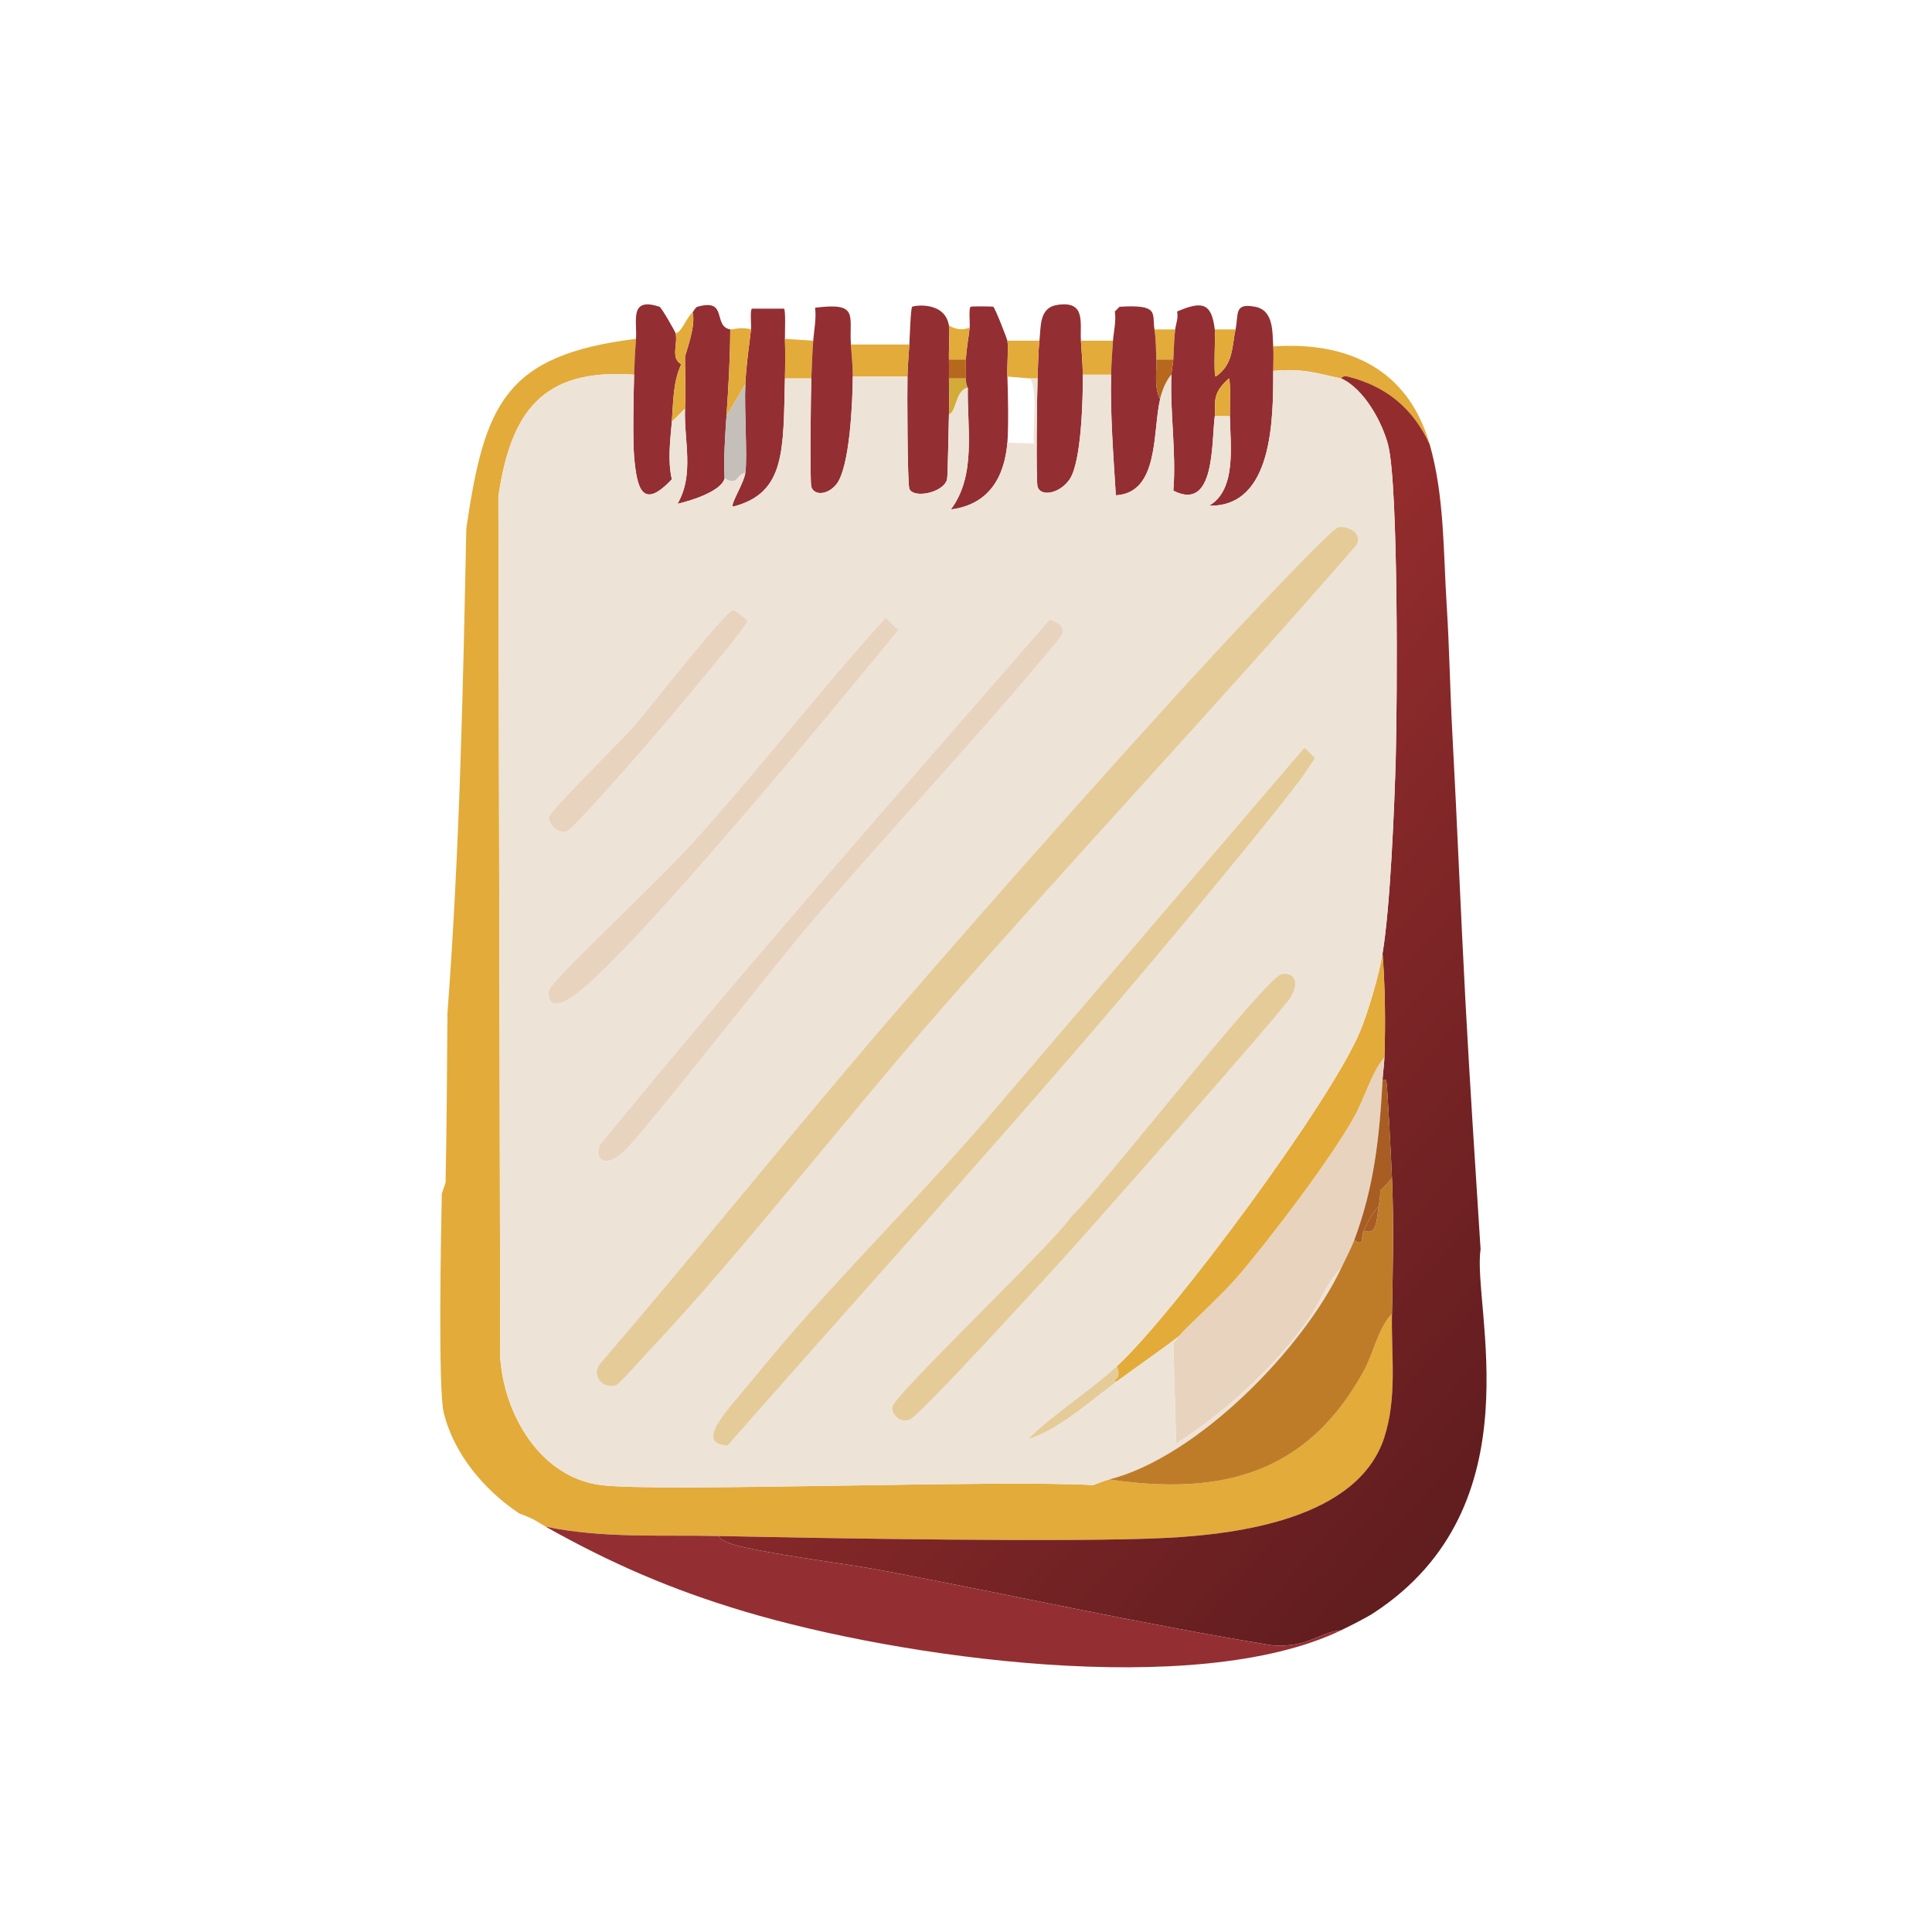 <?xml version="1.0" encoding="utf-8"?>
<!-- Generator: Adobe Illustrator 28.0.0, SVG Export Plug-In . SVG Version: 6.00 Build 0)  -->
<svg version="1.1" id="Calque_1" xmlns="http://www.w3.org/2000/svg" xmlns:xlink="http://www.w3.org/1999/xlink" x="0px" y="0px"
	 viewBox="0 0 1024 1024" style="enable-background:new 0 0 1024 1024;" xml:space="preserve">
<style type="text/css">
	.st0{display:none;}
	.st1{display:inline;fill:#C5BFBA;}
	.st2{display:inline;fill:#A19F9F;}
	.st3{display:inline;fill:#938E8D;}
	.st4{display:inline;fill:#837D7D;}
	.st5{display:inline;fill:#D9D7D1;}
	.st6{fill:#E3AB39;}
	.st7{fill:#932F32;}
	.st8{fill:url(#SVGID_1_);}
	.st9{fill:#B6681C;}
	.st10{fill:#D2AB39;}
	.st11{fill:#E8D3BE;}
	.st12{fill:#C5BFBA;}
	.st13{fill:#EEE3D7;}
	.st14{fill:#E4CB98;}
	.st15{fill:#BF7C28;}
	.st16{fill:#A85D23;}
</style>
<g>
	<g id="Background_00000149352679991669717600000004622188917599493254_" class="st0">
		<path class="st1" d="M933.64,0.72c1.18,8.3-18.47,11.81-18.99,13.49c-0.35,1.13,2.99,4.19,3,5c0.04,3.71-34.66,36.09-39.97,41.97
			c-9.33,10.33-16.6,22.94-27.98,30.98c-1.28,9.71-8.95,15.98-13.99,23.98c-5.34,8.48-10.54,21.61-17.99,25.98
			c1.28,9.72-1.78,15.67-7.99,22.98c6.53,5.31,0.46,8.21,0,10.99c-1.24,7.51,0.7,19.19-5,27.98c2.04,16.17-5.71,32.23-16.99,42.97
			c-0.04,14.3-12.77,13.55-4,30.98c-17.13,14.29-5.83-6.06-13.49-5.5c-2.57,0.19-3.65,16.1-3.5,19.49c0.02,0.35,2.91,0.95,3,2
			c0.7,8.78-2.71,16.2-2,24.98c0.03,0.37,4.67,1.44-1,1.5c-1.8-28.19-1.16-57.56-8.99-84.94c-11.39-39.84-43.09-54.63-82.94-51.96
			c-0.49-7,0.47-19.07-9.49-20.98c-11.45-2.2-8.75,3.8-10.49,11.99c-5.5,0-5.5,0-10.99,0c-1.72-14.23-6.81-15.15-19.99-9.49
			c0.76,3.31-0.6,6.44-1,9.49c-5.5,0-5.5,0-10.99,0c-1.32-8.41,2.91-13.34-18.49-11.99c-1.25,1.25-1.25,1.25-2.5,2.5
			c0.75,5.26-0.58,10.34-1,15.49c-8.49,0-8.49,0-16.99,0c-0.57-9.69,2.77-21.28-12.49-18.99c-9.77,1.47-8.67,11.55-9.49,18.99
			c-8.49,0-8.49,0-16.99,0c-0.16-0.96-6.6-17.6-7.49-17.99c-0.55-0.24-11.5-0.35-11.99,0c-1.11,0.78-0.28,8.98-0.5,10.99
			c-4.2,1.66-7.08,0.95-10.99-1c-2.09-13.07-18.45-10.72-19.49-9.99c-0.82,0.58-1.32,17.24-1.5,19.99c-15.49,0-15.49,0-30.98,0
			c-1.04-15.38,4.55-22.48-18.99-19.49c0.72,5.92-0.54,11.66-1,17.49c-7.49-0.5-7.49-0.5-14.99-1c-0.07-2.4,0.5-15.28-0.5-15.99
			c-8.49,0-8.49,0-16.99,0c-1.13,0.8-0.26,8.97-0.5,10.99c-5.19-1.54-9.89,0.2-10.99,0c-9.48-1.72-0.96-16.74-17.49-11.99
			c-0.93,0.27-2.35,2.87-2.5,3c-3.45,2.92-5.64,10.57-8.99,10.99c-0.2-0.79-7.47-13.65-8.49-13.99
			c-16.28-5.43-11.78,7.71-12.49,16.99c-69.85,8.58-80.31,35.07-89.93,100.43c-1.76,85.74-3.56,171.39-9.99,256.81
			c-0.29,29.94-0.35,60.01-1,89.93c-0.01,0.32-1.99,5.68-2,6c-0.39,19.46-2.08,103.2,1,115.91c5.31,21.93,21.52,41.16,39.97,53.46
			c-32.7-19.63-42.36-41.41-43.97-78.94c-2.52-58.84,5.86-140.87,5-202.35c-19.73-3.12-37.15,28.84-59.46,35.47
			c-9.35,13.73-21.12,28.14-35.97,35.97c-15.83,19.01-35.9,34.19-52.46,52.46c-2.02,2.23-8.22,12.96-9.99,14.99
			c-6.59,7.52-14.42,14.34-20.98,21.98c-1.01,1.17-8.63,13.24-16.99,22.98c-12.6,14.68-26.14,28.92-39.97,42.47
			c-0.19-211.5-0.53-423.03,0-634.53c8.48-2.64,19.67-37.1,28.98-55.46c0.56-1.1,7.27-3.67,6-12.99c8.07-4.63,3.36-8.35,4-9.99
			c0.89-2.3,10.21,0.09,4-10.99c10.45-6-7.77-8.37,13.99-22.48C349.31-1.17,641.62-0.37,933.64,0.72z"/>
		<path class="st2" d="M284.13,806.12c1.69,0.98,3.28,2.03,5,3c34.95,19.63,66.89,33.46,105.42,44.97
			c81.81,24.43,238.9,47.15,316.26,9.99c4.31-2.07,13.42-6.67,16.99-8.99c11.12,8.84,30.81,11.21,40.97,22.98
			c-78.5,10.51-160.28,8.27-239.32,9.99c-65.81,7.14-131.69,14.02-196.85,25.98c0,1,0,1,0,2c14.41,5.18,29.75,7.02,44.47,10.99
			c6.85,1.85,16.1,6.08,23.48,7.99c27.05,6.99,54.89,11.8,81.94,18.99c78.22,20.77,155.33,46.37,234.83,61.95
			c58.21,1.67,116.56,0.76,174.87,1c0.75,0,0.25,2,1,2c2.3,0.01,1.2-2,2-2c41.36,0.19,83.84,1.61,124.41,0.5
			c-3.76-35.43,1.05-71.08,1-106.42c1.5,0,1.5,0,3,0c-0.09,37.64,0.07,75.28,0,112.92c-127.9,0.05-255.81-0.07-383.71,0
			c-16.96-3.95-43.01-6.11-59.46-6.99c-0.72-0.04-0.28,2.04-1,2c-5.17-0.27-3.23-1.96-4-2c-4.58-0.21-19.4,3.69-21.98-1
			c-263.3-2.5-263.3-2.5-526.61-5c35.96-32.67,80.9-55.71,115.41-90.43c1.89-1.9,4.13-8.12,5-8.99
			c9.79-9.91,20.11-19.19,29.98-28.98c0.26-0.26,1.15-4.22,3.5-6.5c0.82-0.8,5.67-2.7,6-3c11.33-10.64,22.47-21.51,33.97-31.98
			c14.34-6.25,26.49-16.32,39.97-23.98c4.57-2.59,10.53-2.79,14.99-6C280.96,807.28,274.16,804.45,284.13,806.12z"/>
		<path class="st1" d="M1017.58,0.72c1.96,0.2,4.02-0.14,6,0c-0.56,303.44,0.75,606.88,0,910.32c-1.5,0-1.5,0-3,0
			c-0.04-30.04-2.93-60.35-3-90.43c-0.07-30.48,0.01-60.95,0-91.43c-0.02-96.87,2.84-193.93,1-290.78c4.97-3.28,4.29-32.67,0-37.47
			c0-117.41,0-117.41,0-234.83c-1.55-2.08-0.57-4.75-4.5-3.5c-4.35,1.39-45.24,74.05-46.47,78.44c-2.36,8.46,6.68,7.61,2,15.99
			c5.1,0.79,4.53,12.94,4,14.99c-1.49,5.78-54.12,90.19-61.95,101.92c-19.56,29.33-43.2,62.98-67.95,87.93
			c-13.19,13.3-43.63,40.39-59.96,44.97c0.18,1.44-0.24,3.9-1,5c-10.47,15.07,0.22,17.12-6,19.49
			c-2.56-47.62-4.41-95.28-6.99-142.89c1.57,0.36,6.64-1.46,7.49-2c2.62-1.64,34.03-42.45,38.47-48.46
			c30.34-41.1,61.23-93.4,88.93-136.9c-3.94-12.71,0.19-20.34-1-30.98c8.52-4.35,2.9-8.89,7.99-17.99
			c21.92-30.36,46.35-59.4,67.95-89.93c0.44-0.62-0.44-4.37,0-5c3.28-4.67,6.73-5.62,6.99-6c1.19-1.73-1.27-7.71,24.48-33.48
			C1015.87,12.93,1018.88,18.65,1017.58,0.72z"/>
		<path class="st2" d="M231.17,723.19c1.61,37.54,11.27,59.31,43.97,78.94c0.42,0.25,5,1.67,8.99,4c-9.96-1.67-3.16,1.16-8.49,5
			c-4.45,3.21-10.42,3.4-14.99,6c-13.48,7.66-25.63,17.74-39.97,23.98c-11.5,10.47-22.64,21.34-33.97,31.98c-0.32,0.3-5.17,2.2-6,3
			c-2.35,2.28-3.24,6.24-3.5,6.5c-9.87,9.79-20.19,19.07-29.98,28.98c-0.86,0.87-3.11,7.1-5,8.99
			c-34.52,34.73-79.45,57.76-115.41,90.43c263.3,2.5,263.3,2.5,526.61,5c2.58,4.69,17.4,0.79,21.98,1c0.77,0.04-1.17,1.73,4,2
			c0.72,0.04,0.28-2.04,1-2c16.45,0.88,42.49,3.05,59.46,6.99c-213.17,0.12-426.35-0.09-639.52,0c-0.08-32.97,0.1-65.95,0-98.93
			c23.52-33.02,46.95-65.84,77.44-92.93c3.03-2.69,24.06-17.01,24.48-18.49c2.22-7.72-4.76,7.01-24.48,6.5c-0.76-0.02-0.23-1.95-1-2
			c-1.25-0.08-4.76,3.94-7.49,1.5c-0.36-0.32-1.4-5.82,0-6.99c0.95-0.8,5.27,4.14,6.99,0c1-2.39-1.12-6.57-1-6.99
			c2.71-9.13,37.42-31.31,45.47-40.47c23.21-12.77,43.33-27.96,65.95-41.97C204.75,716.6,213.25,722.8,231.17,723.19z"/>
		<path class="st1" d="M231.17,723.19c-17.91-0.38-26.42-6.59-44.47,0c-22.62,14-42.75,29.2-65.95,41.97
			c-8.04,9.15-42.76,31.34-45.47,40.47c-0.13,0.42,2,4.6,1,6.99c-1.73,4.14-6.04-0.8-6.99,0c-1.4,1.18-0.36,6.68,0,6.99
			c2.73,2.45,6.24-1.58,7.49-1.5c0.77,0.05,0.24,1.98,1,2c19.72,0.52,26.7-14.21,24.48-6.5c-0.42,1.47-21.45,15.79-24.48,18.49
			c-30.49,27.1-53.92,59.91-77.44,92.93c-0.19-59.29,0.05-118.58,0-177.87c13.83-13.55,27.37-27.79,39.97-42.47
			c8.36-9.74,15.98-21.81,16.99-22.98c6.57-7.65,14.39-14.46,20.98-21.98c1.77-2.03,7.97-12.76,9.99-14.99
			c16.56-18.27,36.63-33.45,52.46-52.46c14.85-7.84,26.62-22.24,35.97-35.97c22.3-6.63,39.73-38.6,59.46-35.47
			C237.02,582.31,228.65,664.35,231.17,723.19z"/>
		<path class="st1" d="M1017.58,0.72c1.3,17.92-1.71,12.2-6.5,16.99c-25.75,25.76-23.29,31.75-24.48,33.48
			c-0.26,0.38-3.72,1.33-6.99,6c-0.44,0.63,0.44,4.37,0,5c-21.6,30.53-46.03,59.57-67.95,89.93c-5.09,9.1,0.53,13.64-7.99,17.99
			c1.19,10.64-2.95,18.26,1,30.98c-27.7,43.5-58.6,95.8-88.93,136.9c-4.44,6.01-35.85,46.82-38.47,48.46
			c-0.86,0.54-5.93,2.35-7.49,2c-1.23-22.62-1.55-45.33-3-67.95c5.67-0.06,1.03-1.13,1-1.5c-0.71-8.78,2.7-16.2,2-24.98
			c-0.08-1.05-2.98-1.65-3-2c-0.15-3.39,0.93-19.3,3.5-19.49c7.66-0.56-3.64,19.79,13.49,5.5c-8.78-17.43,3.96-16.68,4-30.98
			c11.28-10.73,19.02-26.79,16.99-42.97c5.7-8.79,3.76-20.47,5-27.98c0.46-2.79,6.53-5.68,0-10.99c6.21-7.32,9.27-13.26,7.99-22.98
			c7.44-4.37,12.65-17.5,17.99-25.98c5.04-8,12.71-14.28,13.99-23.98c11.38-8.04,18.65-20.65,27.98-30.98
			c5.31-5.88,40.01-38.26,39.97-41.97c-0.01-0.81-3.35-3.87-3-5c0.52-1.68,20.16-5.19,18.99-13.49
			C954.9,0.8,1005.3-0.54,1017.58,0.72z"/>
		<path class="st1" d="M57.3,0.72c-21.76,14.11-3.54,16.49-13.99,22.48c6.22,11.08-3.11,8.69-4,10.99c-0.63,1.64,4.07,5.36-4,9.99
			c1.28,9.32-5.44,11.89-6,12.99C20.01,75.54,8.82,110,0.34,112.64c0.09-37.31-0.07-74.61,0-111.92C19.32,0.63,38.31,0.85,57.3,0.72
			z"/>
		<path class="st2" d="M1018.58,438.4c1.84,96.86-1.02,193.92-1,290.78c-0.13-10.2-17.63-2.31-21.98,3.5
			c-1.17,2.71,0.16,4.28-2,6.99c-20.47,25.78-70.26,80.2-96.43,97.43c-25.95,17.09-73.7,32.42-104.42,37.97
			c-7.76,1.4-16.11,1.94-23.98,3c-10.16-11.77-29.85-14.14-40.97-22.98c87.42-56.86,52.33-163.17,56.96-192.86
			c0.04-0.28,1.55,0.62,1-5.5c9.65-4.74,19.63-19.51,29.48-29.48c9.21-9.32,20.36-17.12,29.48-26.48
			c6.1-6.27,15.04-17.91,18.99-21.98c25.35-26.15,51.95-51.5,76.94-77.94c2.95-3.12,5.13-7.95,7.99-10.99
			c8.62-9.16,26.95-25,36.97-34.97c7.47-14.06,17.76-22.38,18.99-23.98C1017.98,413.39,1017.76,395.43,1018.58,438.4z"/>
		<path class="st3" d="M1017.58,729.18c0.01,30.48-0.07,60.96,0,91.43c0.07,30.08,2.95,60.39,3,90.43
			c0.05,35.34-4.76,70.99-1,106.42c-40.57,1.12-83.05-0.31-124.41-0.5c-0.8,0,0.3,2.01-2,2c-0.75,0-0.25-2-1-2
			c-58.31-0.24-116.65,0.67-174.87-1c-79.49-15.59-156.6-41.19-234.83-61.95c-27.05-7.18-54.89-11.99-81.94-18.99
			c-7.39-1.91-16.63-6.15-23.48-7.99c127.82,5.03,255.67,4.43,383.21-6c47.61-3.89,109.47-8.86,154.88-21.98
			c3.23-0.93,50.8-17.49,45.97-19.99c-84.19-2-84.19-2-168.37-4c30.72-5.55,78.47-20.88,104.42-37.97
			c26.17-17.23,75.96-71.65,96.43-97.43c2.16-2.72,0.83-4.29,2-6.99C999.95,726.87,1017.45,718.98,1017.58,729.18z"/>
		<path class="st4" d="M792.75,875.07c84.19,2,84.19,2,168.37,4c4.84,2.5-42.73,19.05-45.97,19.99
			c-45.42,13.12-107.27,18.09-154.88,21.98c-127.54,10.43-255.4,11.03-383.21,6c-14.71-3.97-30.06-5.81-44.47-10.99c0-1,0-1,0-2
			c65.16-11.96,131.04-18.84,196.85-25.98c79.04-1.73,160.82,0.51,239.32-9.99C776.63,877.02,784.99,876.47,792.75,875.07z"/>
		<path class="st2" d="M1018.58,438.4c-0.82-42.97-0.6-25-13.99-7.49c-1.23,1.6-11.52,9.93-18.99,23.98
			c-10.03,9.98-28.35,25.82-36.97,34.97c-2.86,3.04-5.05,7.87-7.99,10.99c-24.99,26.44-51.59,51.8-76.94,77.94
			c-3.95,4.07-12.88,15.72-18.99,21.98c-9.12,9.36-20.27,17.16-29.48,26.48c-9.84,9.96-19.82,24.74-29.48,29.48
			c0.55,6.11-0.96,5.22-1,5.5c-2.79-43.62-5.64-87.26-7.99-130.9c6.22-2.36-4.47-4.41,6-19.49c0.76-1.1,1.17-3.56,1-5
			c16.32-4.57,46.77-31.67,59.96-44.97c24.75-24.96,48.39-58.61,67.95-87.93c7.83-11.74,60.47-96.15,61.95-101.92
			c0.53-2.05,1.1-14.2-4-14.99c4.69-8.37-4.35-7.53-2-15.99c1.22-4.39,42.12-77.05,46.47-78.44c3.92-1.25,2.94,1.42,4.5,3.5
			c0,117.41,0,117.41,0,234.83C1022.87,405.72,1023.55,435.12,1018.58,438.4z"/>
		<path class="st5" d="M545.93,200.57c4.16,6.75,1.45,24.19,2,34.47c-6.99-0.25-6.99-0.25-13.99-0.5c0.63-7.46,0.37-26.54,0-34.97
			C539.94,200.07,539.94,200.07,545.93,200.57z"/>
	</g>
	<g>
		<path class="st6" d="M337.09,179.59c-0.49,6.4-0.8,12.57-1,18.99c-48.61-3.5-65.3,19.58-71.95,64.45
			c0.5,228.33,0.5,228.33,1,456.66c2.07,30.03,21.13,63.35,53.46,67.45c30.73,3.89,210.02-2.95,260.81,0c2.69-0.93,5.79-2.31,8.49-3
			c59.24,8.78,104.92-2.76,134.9-57.46c5.36-9.77,7.35-22.11,14.99-30.48c-0.42,21.85,2.85,44.03-4,65.45
			c-13.8,43.2-77.07,51.48-115.41,53.46c-48.62,2.52-181.3,0.23-237.32-1c-30.75-0.67-61.63,1.35-91.93-5c-1.72-0.97-3.31-2.02-5-3
			c-4-2.33-8.57-3.74-8.99-4c-18.45-12.3-34.66-31.53-39.97-53.46c-3.07-12.71-1.39-96.45-1-115.91c0.01-0.32,1.99-5.68,2-6
			c0.65-29.92,0.71-60,1-89.93c6.44-85.42,8.24-171.07,9.99-256.81C256.78,214.66,267.24,188.17,337.09,179.59z"/>
		<path class="st7" d="M572.91,180.59c0.34,5.72,0.96,12.35,1,17.99c0.09,12.21-0.66,46.14-6.99,55.46
			c-5.04,7.41-15.13,9.55-16.99,4c-0.91-2.73-0.32-50.49,0-57.46c0.29-6.4,0.3-13.72,1-19.99c0.83-7.44-0.27-17.52,9.49-18.99
			C575.68,159.31,572.34,170.9,572.91,180.59z"/>
		<path class="st7" d="M533.94,180.59c0.65,3.95-0.26,12.98,0,18.99c0.37,8.43,0.63,27.51,0,34.97
			c-1.57,18.65-10.03,32.96-29.98,35.47c13.6-18.24,8.59-42.57,8.99-64.45c0.01-0.4-1.07-0.98-1-5c0.05-3.33-0.12-6.67,0-9.99
			c0.19-5.43,1.41-11.52,2-16.99c0.22-2.01-0.61-10.21,0.5-10.99c0.49-0.35,11.44-0.24,11.99,0
			C527.34,162.99,533.78,179.63,533.94,180.59z"/>
		<path class="st7" d="M387.05,174.59c-0.02,15.29-0.97,30.73-2,45.97c-0.75,11.05-1.52,21.89-1,32.98
			c-1.75,7.01-18.51,12.05-24.98,13.49c9.11-15.57,3.31-33.61,4-50.46c0.45-11.15-0.1-26.11,0-27.48c0.09-1.2,6.04-16.84,4-23.48
			c0.15-0.13,1.57-2.73,2.5-3C386.09,157.86,377.57,172.87,387.05,174.59z"/>
		<path class="st7" d="M502.96,172.6c0.6,3.76-0.18,12.35,0,17.99c0.1,3.17-0.01,6.78,0,9.99c0.02,6.31,0.21,12.69,0,18.99
			c-0.2,5.76-0.58,32.8-1,34.47c-1.81,7.18-17.9,10.38-19.99,5c-1.07-2.77-1.17-52.41-1-59.46c0.13-5.4,0.64-11.54,1-16.99
			c0.18-2.75,0.68-19.41,1.5-19.99C484.51,161.87,500.87,159.52,502.96,172.6z"/>
		<path class="st7" d="M358.07,176.59c1.38,5.56-2.86,13.22,3,16.49c-4.47,9.52-4.17,20.31-5,30.48c-0.83,10.15-2.25,20.35,0,30.48
			c-15.8,16.82-18.53,4.46-19.99-11.99c-0.76-8.62-0.32-32.88,0-43.47c0.19-6.42,0.51-12.59,1-18.99
			c0.71-9.28-3.79-22.42,12.49-16.99C350.6,162.95,357.87,175.8,358.07,176.59z"/>
		<path class="st7" d="M416.03,179.59c0.2,6.94,0.17,14.05,0,20.98c-0.95,37.95,0.54,60.73-27.48,67.95
			c-1.77-0.93,5.63-12,6.5-17.99c1.17-8.14-0.62-33.24,0-46.97c0.44-9.76,1.84-19.3,3-28.98c0.24-2.02-0.63-10.19,0.5-10.99
			c8.49,0,8.49,0,16.99,0C416.53,164.31,415.96,177.19,416.03,179.59z"/>
		<path class="st6" d="M757.77,235.55c-8.79-19.1-23.05-30.9-43.47-35.97c-2.69-0.67-3.32,1.04-3.5,1c-12.87-2.65-19.91-5.5-35.97-4
			c0-4.28,0.3-8.74,0-12.99C714.69,180.92,746.38,195.71,757.77,235.55z"/>
		<path class="st6" d="M481.98,182.59c-0.36,5.45-0.87,11.59-1,16.99c-14.49,0-14.49,0-28.98,0c0.04-5.35-0.63-11.61-1-16.99
			C466.49,182.59,466.49,182.59,481.98,182.59z"/>
		<path class="st6" d="M398.04,174.59c-1.16,9.68-2.55,19.22-3,28.98c-5,8.49-5,8.49-9.99,16.99c1.03-15.24,1.97-30.68,2-45.97
			C388.16,174.79,392.85,173.06,398.04,174.59z"/>
		<path class="st6" d="M550.93,180.59c-0.69,6.26-0.71,13.58-1,19.99c-2,0-2,0-4,0c-6-0.5-6-0.5-11.99-1
			c-0.26-6.01,0.65-15.04,0-18.99C542.43,180.59,542.43,180.59,550.93,180.59z"/>
		<path class="st6" d="M363.07,216.56c-3.5,3.5-3.5,3.5-6.99,6.99c0.83-10.17,0.53-20.95,5-30.48c-5.86-3.27-1.62-10.92-3-16.49
			c3.35-0.43,5.54-8.07,8.99-10.99c2.04,6.64-3.91,22.28-4,23.48C362.96,190.45,363.52,205.41,363.07,216.56z"/>
		<path class="st6" d="M431.02,180.59c-0.51,6.44-0.75,13.5-1,19.99c-6.99,0-6.99,0-13.99,0c0.17-6.94,0.2-14.05,0-20.98
			C423.52,180.09,423.52,180.09,431.02,180.59z"/>
		<path class="st6" d="M589.9,180.59c-0.46,5.69-0.85,12.3-1,17.99c-7.49,0-7.49,0-14.99,0c-0.04-5.63-0.66-12.26-1-17.99
			C581.41,180.59,581.41,180.59,589.9,180.59z"/>
		<path class="st6" d="M513.96,173.59c-0.59,5.47-1.81,11.56-2,16.99c-4.5,0-4.5,0-8.99,0c-0.18-5.64,0.6-14.22,0-17.99
			C506.88,174.55,509.75,175.26,513.96,173.59z"/>
		<path class="st6" d="M622.87,174.59c-0.65,4.95-0.66,10.86-1,15.99c-4.5,0-4.5,0-8.99,0c-0.19-5.42-0.16-10.6-1-15.99
			C617.38,174.59,617.38,174.59,622.87,174.59z"/>
		<g>
			<linearGradient id="SVGID_1_" gradientUnits="userSpaceOnUse" x1="534.382" y1="490.696" x2="819.172" y2="737.297">
				<stop  offset="0" style="stop-color:#932C2D"/>
				<stop  offset="1" style="stop-color:#621D1F"/>
			</linearGradient>
			<path class="st8" d="M757.77,235.55c7.83,27.38,7.19,56.75,8.99,84.94c1.45,22.62,1.77,45.32,3,67.95
				c2.58,47.62,4.43,95.27,6.99,142.89c2.35,43.64,5.2,87.29,7.99,130.9c-4.63,29.69,30.46,136-56.96,192.86
				c-3.57,2.32-12.68,6.92-16.99,8.99c-12.12,1.14-17.02,9.28-36.47,7.99c-67.93-11.11-135.24-26.06-202.85-38.97
				c-25.43-4.85-51.66-7.49-76.94-12.99c-3.02-0.66-12.89-2.87-13.49-6c56.03,1.23,188.7,3.51,237.32,1
				c38.34-1.98,101.61-10.26,115.41-53.46c6.85-21.42,3.57-43.6,4-65.45c0.47-24.26,1.05-47.65,0-71.95
				c-0.38-8.82-2.4-48.95-3-51.46c-0.18-0.74-1.33-0.51-2-0.5c0.22-3.95,0.87-7.9,1-11.99c0.59-18.15,0.39-36.83-1-54.96
				c4.1-24.77,6.24-76.68,6.99-103.42c0.83-29.49,1.42-144.35-4-165.88c-3.05-12.12-12.8-30.08-24.98-35.47
				c0.18,0.04,0.81-1.67,3.5-1C734.73,204.65,748.98,216.45,757.77,235.55z"/>
			<path class="st7" d="M381.05,814.12c0.6,3.12,10.47,5.34,13.49,6c25.28,5.5,51.52,8.14,76.94,12.99
				c67.61,12.91,134.91,27.86,202.85,38.97c19.46,1.29,24.35-6.85,36.47-7.99c-77.37,37.16-234.46,14.44-316.26-9.99
				c-38.53-11.51-70.47-25.34-105.42-44.97C319.42,815.47,350.3,813.44,381.05,814.12z"/>
		</g>
		<g>
			<path class="st7" d="M643.86,174.59c0.45,3.72-0.83,23.9,0.5,24.98c9.42-6.43,8.48-15.55,10.49-24.98
				c1.74-8.19-0.96-14.19,10.49-11.99c9.96,1.92,9,13.98,9.49,20.98c0.3,4.25,0,8.71,0,12.99c0.02,25.09,0,72.24-33.97,71.45
				c14.59-8.47,11.26-31.74,10.99-47.46c-0.05-2.79,0.5-19.21-0.5-19.99c-9.92,8.68-6.66,13.75-7.49,19.99
				c-1.84,13.81,0.32,51.02-21.98,39.47c1.64-20.29-1.86-41.27-1-61.45c0.1-2.32,0.83-5.41,1-7.99c0.34-5.12,0.35-11.03,1-15.99
				c0.4-3.05,1.76-6.18,1-9.49C637.05,159.44,642.14,160.36,643.86,174.59z"/>
			<path class="st7" d="M611.88,174.59c0.84,5.39,0.81,10.57,1,15.99c0.24,7.03-1.3,14.61,2,20.98
				c-4.06,16.99-0.29,49.67-23.48,50.96c-1.27-20.78-3.03-43.22-2.5-63.95c0.15-5.69,0.54-12.3,1-17.99
				c0.42-5.14,1.75-10.23,1-15.49c1.25-1.25,1.25-1.25,2.5-2.5C614.79,161.25,610.57,166.18,611.88,174.59z"/>
			<path class="st6" d="M654.85,174.59c-2.01,9.43-1.07,18.55-10.49,24.98c-1.33-1.08-0.05-21.26-0.5-24.98
				C649.35,174.59,649.35,174.59,654.85,174.59z"/>
			<path class="st6" d="M651.85,220.56c-4,0-4,0-7.99,0c0.83-6.24-2.42-11.31,7.49-19.99C652.36,201.35,651.8,217.77,651.85,220.56z
				"/>
		</g>
		<path class="st9" d="M621.87,190.58c-0.17,2.58-0.9,5.67-1,7.99c-2.97,3.39-4.98,8.76-6,12.99c-3.3-6.38-1.76-13.95-2-20.98
			C617.38,190.58,617.38,190.58,621.87,190.58z"/>
		<path class="st10" d="M511.96,200.57c-0.07,4.02,1.01,4.59,1,5c-6.45,0.85-6.11,13.28-9.99,13.99c0.21-6.3,0.02-12.68,0-18.99
			C507.46,200.57,507.46,200.57,511.96,200.57z"/>
		<path class="st9" d="M511.96,190.58c-0.12,3.32,0.05,6.67,0,9.99c-4.5,0-4.5,0-8.99,0c-0.01-3.21,0.1-6.83,0-9.99
			C507.46,190.58,507.46,190.58,511.96,190.58z"/>
		<g>
			<path class="st7" d="M451,182.59c0.36,5.37,1.04,11.63,1,16.99c-0.09,12.05-1.39,48.77-8.99,57.46c-4.85,5.55-11.57,5.5-12.99,1
				c-0.86-2.74-0.28-50.25,0-57.46c0.25-6.49,0.49-13.54,1-19.99c0.46-5.83,1.72-11.56,1-17.49
				C455.55,160.11,449.96,167.21,451,182.59z"/>
			<path class="st11" d="M733.79,560.31c-0.13,4.09-0.78,8.04-1,11.99c-1.65,30.1-4.32,56.32-14.99,84.94
				c-1.46,3.93-4.99,10.76-6.99,14.99c-6.76,6.13-11.64,18.79-16.99,26.48c-17.77,25.53-44.34,49.65-70.45,66.45
				c-0.75-26.73-0.75-26.73-1.5-53.46c1.25-1.02,2.09-2.18,3-3.5c2.26-3.27,22.39-21.46,30.98-31.48
				c17.47-20.38,49.33-62.23,61.95-84.94C723.4,581.72,726.93,568.37,733.79,560.31z"/>
			<path class="st6" d="M733.79,560.31c-6.86,8.07-10.39,21.41-15.99,31.48c-12.62,22.71-44.49,64.56-61.95,84.94
				c-8.58,10.01-28.72,28.21-30.98,31.48c-10.75,8.31-22.05,15.92-32.98,23.98c-4.72-0.57,3.58,0.03,0-7.99
				c30.43-28.02,113.65-140.62,128.9-177.37c4.54-10.94,10.05-29.77,11.99-41.47C734.18,523.48,734.38,542.15,733.79,560.31z"/>
			<path class="st12" d="M395.04,250.54c-5.24,1.17-3.57,7.33-10.99,3c-0.52-11.08,0.25-21.92,1-32.98c5-8.49,5-8.49,9.99-16.99
				C394.42,217.29,396.22,242.4,395.04,250.54z"/>
			<g>
				<path class="st13" d="M710.81,200.57c12.18,5.39,21.93,23.35,24.98,35.47c5.42,21.53,4.83,136.39,4,165.88
					c-0.76,26.74-2.89,78.65-6.99,103.42c-1.94,11.7-7.45,30.53-11.99,41.47c-15.25,36.75-98.48,149.35-128.9,177.37
					c-13.36,12.31-33.32,25.18-46.97,38.47c15.32-4.26,33.77-20.74,46.97-30.48c10.92-8.06,22.22-15.67,32.98-23.98
					c-0.91,1.32-1.75,2.48-3,3.5c0.75,26.73,0.75,26.73,1.5,53.46c26.11-16.8,52.68-40.92,70.45-66.45
					c5.35-7.69,10.22-20.35,16.99-26.48c-20.33,42.98-76.35,100.05-122.91,111.92c-2.7,0.69-5.8,2.07-8.49,3
					c-50.79-2.95-230.07,3.89-260.81,0c-32.33-4.1-51.39-37.42-53.46-67.45c-0.5-228.33-0.5-228.33-1-456.66
					c6.64-44.87,23.34-67.95,71.95-64.45c-0.32,10.59-0.76,34.84,0,43.47c1.46,16.45,4.18,28.81,19.99,11.99
					c-2.25-10.13-0.83-20.33,0-30.48c3.5-3.5,3.5-3.5,6.99-6.99c-0.68,16.85,5.12,34.89-4,50.46c6.47-1.44,23.23-6.48,24.98-13.49
					c7.42,4.33,5.75-1.83,10.99-3c-0.86,5.98-8.27,17.06-6.5,17.99c28.01-7.22,26.53-29.99,27.48-67.95c6.99,0,6.99,0,13.99,0
					c-0.28,7.21-0.86,54.72,0,57.46c1.42,4.5,8.14,4.55,12.99-1c7.6-8.68,8.9-45.41,8.99-57.46c14.49,0,14.49,0,28.98,0
					c-0.17,7.04-0.07,56.68,1,59.46c2.08,5.38,18.18,2.18,19.99-5c0.42-1.67,0.8-28.72,1-34.47c3.88-0.71,3.55-13.14,9.99-13.99
					c-0.41,21.89,4.61,46.22-8.99,64.45c19.95-2.52,28.41-16.83,29.98-35.47c6.99,0.25,6.99,0.25,13.99,0.5
					c-0.54-10.28,2.17-27.73-2-34.47c2,0,2,0,4,0c-0.32,6.97-0.91,54.73,0,57.46c1.85,5.56,11.95,3.42,16.99-4
					c6.33-9.31,7.09-43.25,6.99-55.46c7.49,0,7.49,0,14.99,0c-0.53,20.73,1.23,43.17,2.5,63.95c23.19-1.29,19.43-33.97,23.48-50.96
					c1.01-4.23,3.03-9.6,6-12.99c-0.86,20.18,2.64,41.17,1,61.45c22.3,11.55,20.14-25.66,21.98-39.47c4,0,4,0,7.99,0
					c0.27,15.72,3.6,38.99-10.99,47.46c33.98,0.8,33.99-46.36,33.97-71.45C690.89,195.08,697.94,197.93,710.81,200.57z"/>
				<g>
					<path class="st14" d="M709.31,279.52c5.39-1.01,13.26,3.48,9.49,9.49c-72.42,83.32-148.08,163.81-220.84,246.82
						c-45.57,51.99-108.11,131.62-151.89,177.87c-2.65,2.8-18.12,20.11-19.49,20.48c-7.61,2.12-14.11-5.91-7.49-12.49
						c53.27-62.05,104.37-126.01,157.88-187.86c52.13-60.25,133.35-152.19,186.86-208.84C669.34,319.16,706.15,280.11,709.31,279.52
						z"/>
					<path class="st14" d="M691.32,396.43c0.39,0,5.47,5.11,5.5,5.5c0.02,0.36-1.96,2.64-4,6c-6.16,10.15-56.91,71.31-69.95,86.94
						c-76.94,92.21-158.09,181.09-237.32,271.3c-17.79-1.31-0.12-18.29,15.49-37.47c37-45.47,79.33-86.79,117.91-130.9
						C605.14,497.1,605.14,497.1,691.32,396.43z"/>
					<path class="st11" d="M556.42,328.48c6.29,2.24,9.38,5.31,4.5,10.49c-42.49,51.55-88.63,100.06-131.9,150.89
						c-19.46,22.86-87.98,110.57-97.93,119.91c-11.24,10.56-15.91,3.64-12.99-3C395.45,512.14,476.21,420.67,556.42,328.48z"/>
					<path class="st14" d="M679.33,516.34c6.44-1.11,9.8,3.97,4.5,12.49c-4.87,7.81-106.32,122.87-120.91,138.9
						c-9.5,10.44-75.09,82.12-80.44,84.44c-6.04,2.62-10.11-3.47-9.49-6.5c1.39-6.79,85.57-86.71,94.93-100.92
						C582.58,631.37,670.96,517.79,679.33,516.34z"/>
					<path class="st11" d="M469.49,327.48c3.25,3.25,3.25,3.25,6.5,6.5c-32.24,39.51-139.9,170.17-171.37,193.36
						c-11.6,8.55-14.75,2.89-13.49-2.5c1.24-5.3,54.76-54.59,75.94-77.94C402.27,408.08,434.25,366.29,469.49,327.48z"/>
					<path class="st11" d="M388.55,323.48c0.87-0.09,7.49,5.03,7.49,5.5c0.02,2.74-29.71,37.73-33.97,42.97
						c-6.81,8.37-57.17,66.76-61.45,68.45c-5.06,2-10.17-4.18-9.49-7.49c0.66-3.22,39.22-41.39,44.97-47.96
						C342.72,377.35,384.53,323.9,388.55,323.48z"/>
					<path class="st14" d="M591.9,732.18c-13.2,9.74-31.64,26.22-46.97,30.48c13.64-13.29,33.6-26.16,46.97-38.47
						C595.47,732.21,587.18,731.6,591.9,732.18z"/>
				</g>
			</g>
		</g>
		<g>
			<path class="st15" d="M737.79,696.21c-7.64,8.37-9.63,20.7-14.99,30.48c-29.98,54.7-75.66,66.24-134.9,57.46
				c46.55-11.86,102.58-68.94,122.91-111.92c2-4.23,5.53-11.06,6.99-14.99c5.61,3.84,3.26-1.36,5-5c6.65,2.46,6.5-3.32,7.99-12.99
				c2.03-13.15-1.5-4.53,6.99-14.99C738.84,648.55,738.26,671.94,737.79,696.21z"/>
			<path class="st16" d="M737.79,624.26c-8.5,10.46-4.97,1.84-6.99,14.99c-3.58,3.66-5.83,8.46-7.99,12.99c-1.74,3.64,0.61,8.84-5,5
				c10.67-28.62,13.34-54.83,14.99-84.94c0.67-0.01,1.82-0.24,2,0.5C735.39,575.3,737.41,615.44,737.79,624.26z"/>
			<path class="st16" d="M722.8,652.24c2.16-4.53,4.42-9.33,7.99-12.99C729.3,648.92,729.44,654.7,722.8,652.24z"/>
		</g>
	</g>
</g>
</svg>
